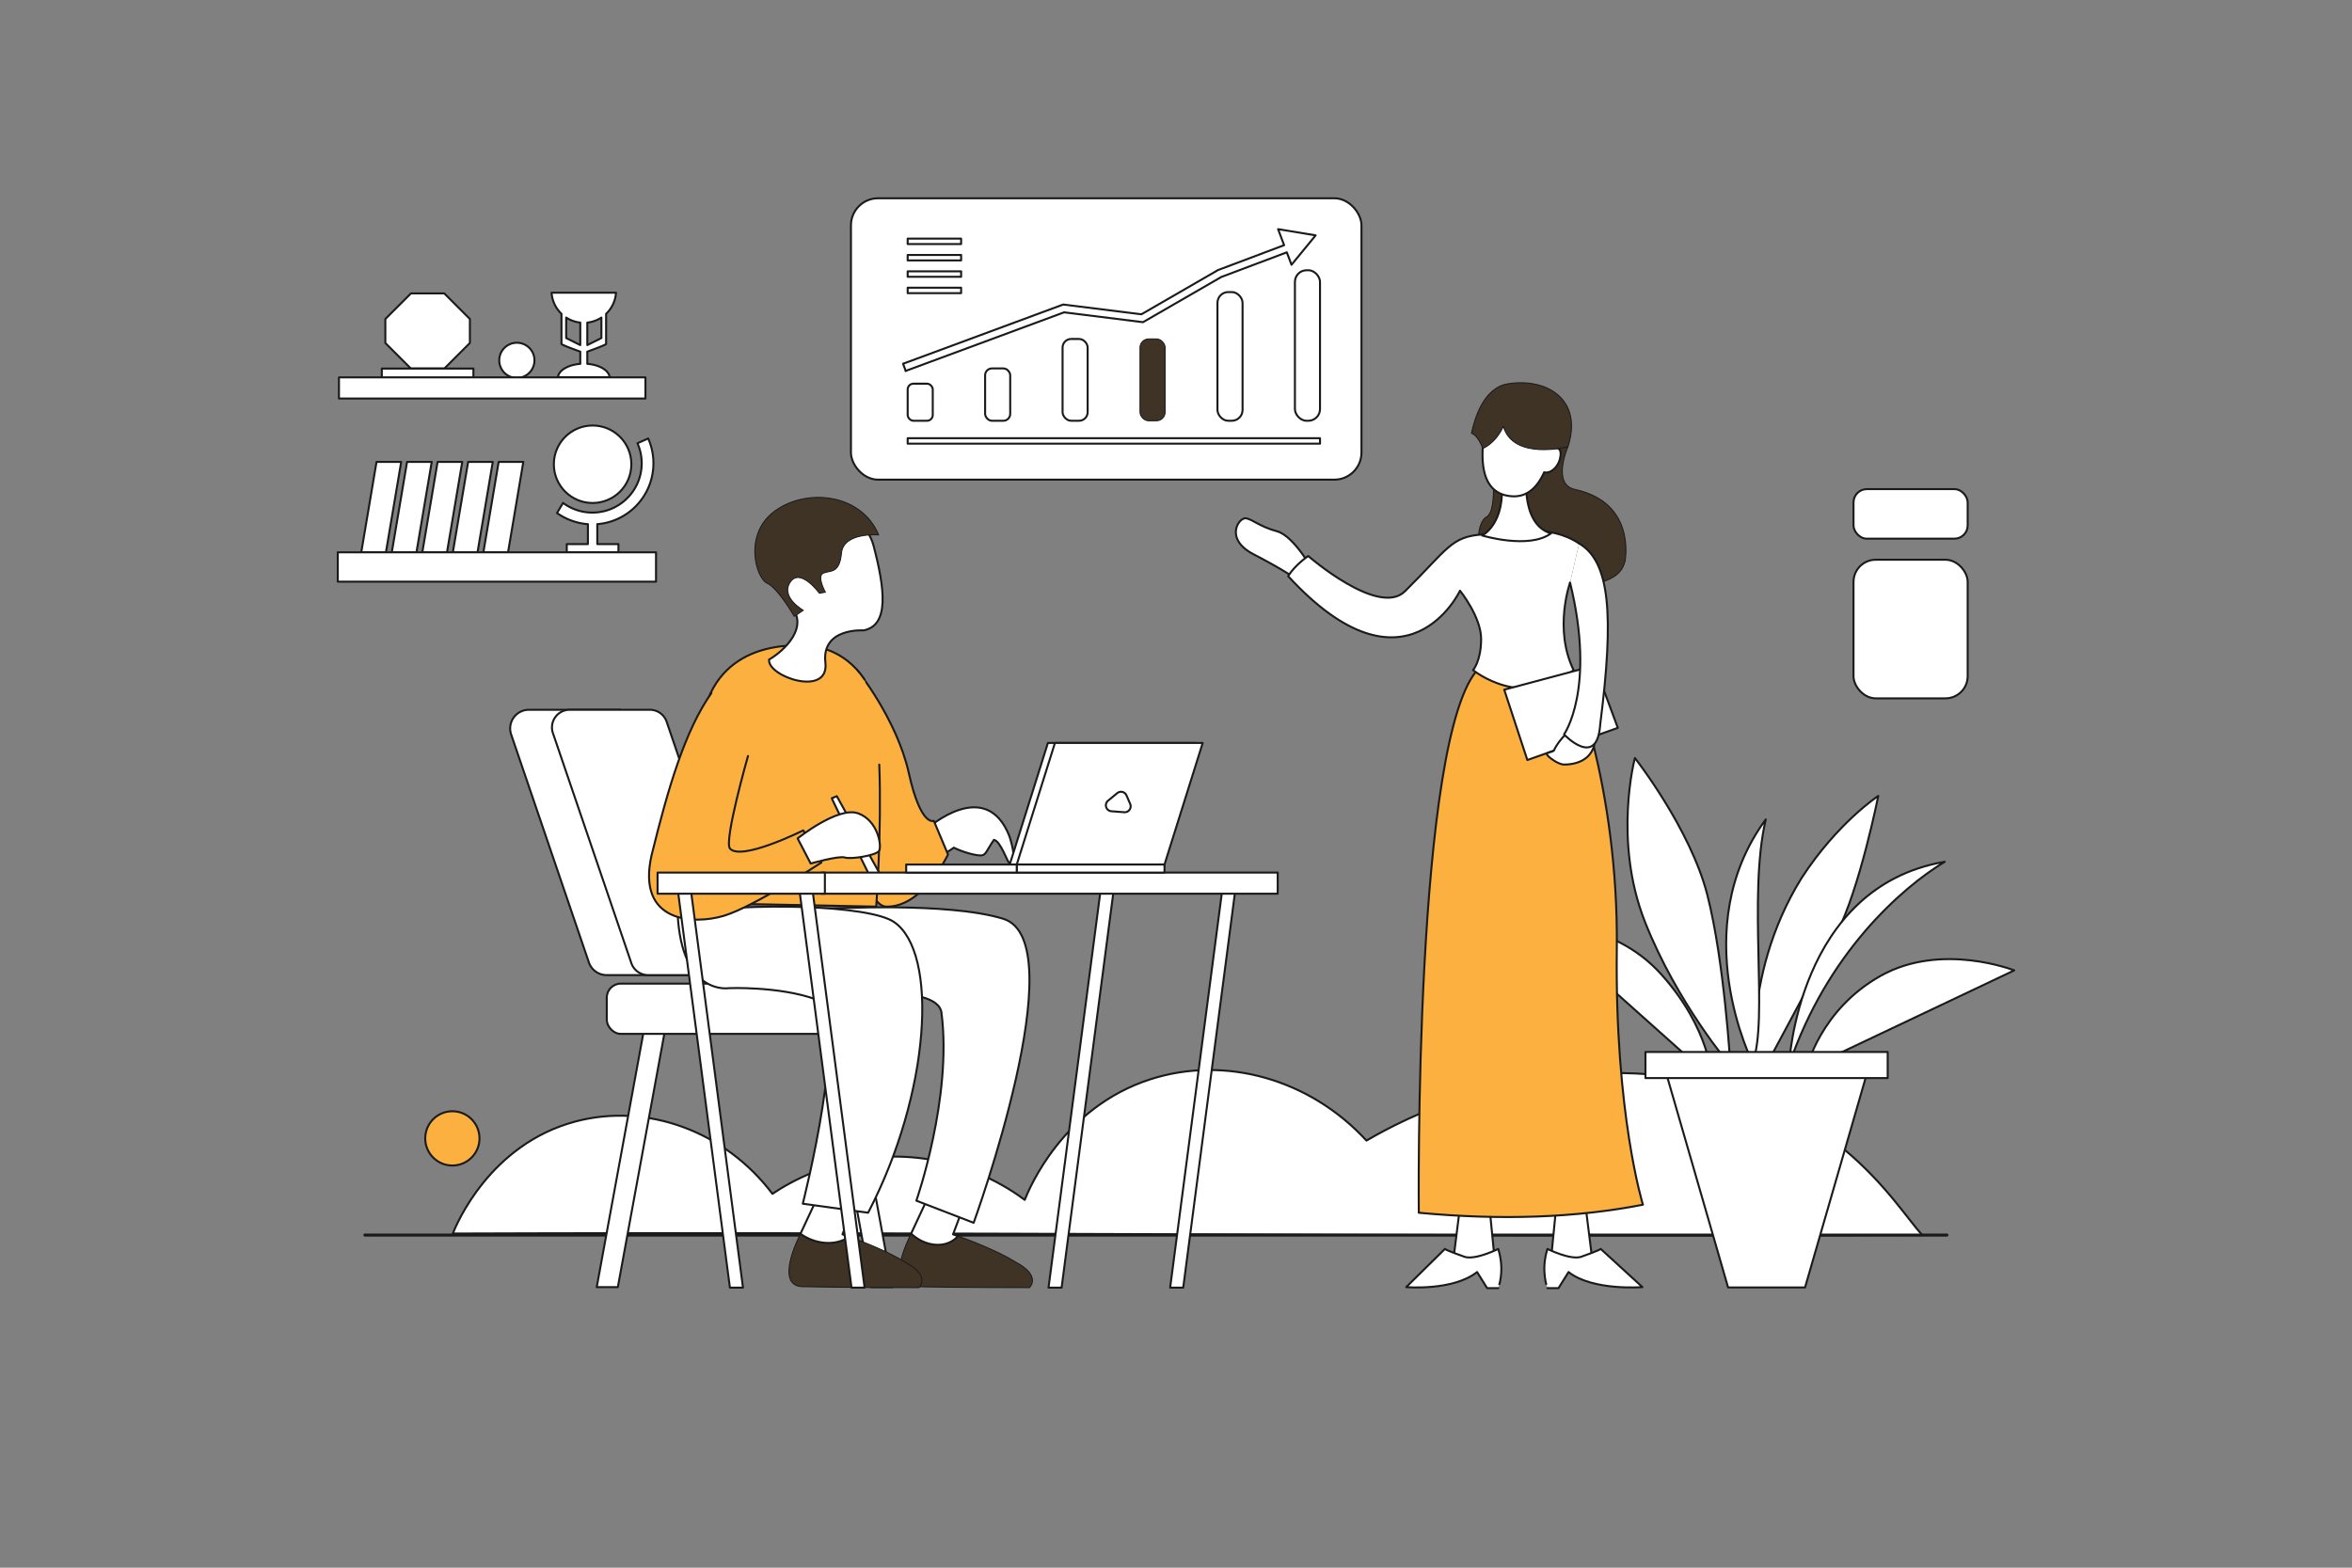 <svg xmlns="http://www.w3.org/2000/svg" viewBox="0 0 2340 1560"><rect x="0" y="0" width="2340" height="1560" fill="#808080" stroke="none"/><defs><style>.cls-1{fill:#fff;}.cls-1,.cls-2,.cls-3,.cls-4{stroke:#1a1a1a;stroke-linecap:round;stroke-linejoin:round;}.cls-1,.cls-4{stroke-width:2px;}.cls-2{fill:none;stroke-width:3px;}.cls-3{fill:#3f3325;}.cls-4{fill:#fbb040;}</style></defs><title>Vectors</title><g id="_2" data-name="2"><path class="cls-1" d="M450.491,1227.5c3.602-9.079,36.796-88.825,122.009-111.5,70.939-18.877,148.932,9.515,196,72,15.551-10.484,61.783-38.722,127-37,64.558,1.705,108.914,31.745,124,43,4.638-11.674,38.083-91.971,125-120,74.517-24.03,158.792-.114,215,61,39.283-22.911,142.589-76.033,281-66,180.743,13.101,244.986,131.591,272,160C1409.164,1230.833,953.827,1225.667,450.491,1227.5Z"/><line class="cls-2" x1="363" y1="1229" x2="1937" y2="1229"/><polygon class="cls-1" points="593.683 1280.801 614.683 1280.801 663.683 1013.801 642.683 1013.801 593.683 1280.801"/><rect class="cls-1" x="603.683" y="978.801" width="268" height="50" rx="13.946" transform="translate(1475.366 2007.602) rotate(-180)"/><polygon class="cls-1" points="887.683 1280.801 866.683 1280.801 817.683 1013.801 838.683 1013.801 887.683 1280.801"/><path class="cls-1" d="M603.491,970.301H707.183l-90-264H526.171a18.597,18.597,0,0,0-17.602,24.598l77.32,226.805A18.597,18.597,0,0,0,603.491,970.301Z"/><path class="cls-1" d="M644.752,970.301H724.639a17.564,17.564,0,0,0,16.624-23.231L663.238,718.197A17.564,17.564,0,0,0,646.614,706.301H566.727a17.564,17.564,0,0,0-16.624,23.231l78.025,228.873A17.564,17.564,0,0,0,644.752,970.301Z"/><path class="cls-3" d="M953.176,1230.038c11.284,4.021,39.234,14.53,58.007,26.263,25.32,13.77,13,25,13,25s-77,0-117-1c-26.362-2.318-2-50-2-50l1.273-2.727C919.739,1240.166,941.024,1243.609,953.176,1230.038Z"/><path class="cls-1" d="M960.183,1196.301l-12,32s1.851.617,4.993,1.737c-12.152,13.571-33.437,10.128-46.72-2.464l19.727-42.273Z"/><path class="cls-3" d="M795.183,1230.301l1.178-2.524c14.353,10.198,34.43,12.69,48.633,2.914,12.242,4.424,38.355,14.464,56.189,25.611,25.32,13.77,13,25,13,25s-77,0-117-1C770.821,1277.983,795.183,1230.301,795.183,1230.301Z"/><path class="cls-1" d="M796.361,1227.777l19.822-42.476,34,11-12,32s2.579.86,6.811,2.389C830.791,1240.466,810.714,1237.975,796.361,1227.777Z"/><path class="cls-1" d="M968.683,1216.801s102-280,29.5-302.5c-54.997-17.068-174-10-174-10l-.5,87.5s109-15,113,16c10.881,84.324-25,187-25,187Z"/><path class="cls-1" d="M863.683,1206.801l-65-9s48.5-190.5,12.5-203.5-86-11-86-11-47,8-51-74c74-12,190.261-8.492,215,8C934.183,947.301,925.683,1087.801,863.683,1206.801Z"/><path class="cls-1" d="M922.356,824.653c1.108-1.108,58.745-52.095,82.022,7.759,7.759,24.385,2.217,27.71,0,26.602s-8.867-22.168-15.518-23.277c-7.759,11.084-7.759,15.518-13.301,15.518s-17.734-3.325-26.602-7.759c0,0-12.192,8.867-16.626,8.867C926.789,841.279,922.356,824.653,922.356,824.653Z"/><path class="cls-4" d="M852.419,666.247s39.764,49.054,51.764,103.054,24.876,47.5,24.876,47.5l14.124,33.5s-24.901,52.764-61.45,51.882S839.655,684.194,852.419,666.247Z"/><path class="cls-4" d="M860.183,676.301c-21-32-52-33-52-33s-73-12-101,46-28,209-28,209l192.569,3.882s5.545-76.141,3.038-141.318"/><path class="cls-4" d="M744.183,752.301s-24,84-18,92c11,13,73-18,73-18l18,32s-67,44-97,53-87,7-72-60c16.69-67.84,33.38-124.38,59.59-161.65"/><path class="cls-1" d="M827.559,794.301c0,1,42,86,42,86l6.431,6.431a2.483,2.483,0,0,0,4.2-2.187l-1.631-9.244-46-83Z"/><path class="cls-1" d="M793.559,834.301s40-32,60-25,23.983,32.877,20.991,37.438-27.991,8.562-33.991,6.562-34,6-34,6Z"/><polygon class="cls-1" points="1164.183 1281.301 1177.183 1281.301 1229.183 884.301 1216.183 884.301 1164.183 1281.301"/><polygon class="cls-1" points="860.183 1281.301 847.183 1281.301 795.183 884.301 808.183 884.301 860.183 1281.301"/><polygon class="cls-1" points="1043.183 1281.301 1056.183 1281.301 1108.183 884.301 1095.183 884.301 1043.183 1281.301"/><polygon class="cls-1" points="739.183 1281.301 726.183 1281.301 674.183 884.301 687.183 884.301 739.183 1281.301"/><rect class="cls-1" x="817.183" y="868.301" width="454" height="21" transform="translate(2088.366 1757.602) rotate(-180)"/><rect class="cls-1" x="654.22" y="868.301" width="166.463" height="21" transform="translate(1474.902 1757.602) rotate(-180)"/><path class="cls-1" d="M859.183,627.301s-42-3-38,32-58,14-56-3c14-8,42-33,20-55s-38-58-13-84,86-16,97,26S885.183,622.301,859.183,627.301Z"/><path class="cls-3" d="M874.183,532.301s-35-3-37,18-11,17-18,20,2,19,2,19l-6,1s-19-26-29-11,13,28,13,28l-9,6s-16-28-27-33-24-49,8-72S857.183,491.301,874.183,532.301Z"/><path class="cls-1" d="M1797.236,1063.639s13.365-58.804,73.95-92.661,132.754-5.346,132.754-5.346Z"/><path class="cls-1" d="M1703.218,1073.349s-1.75-49.883-50.758-104.142S1530.814,919.323,1530.814,919.323Z"/><path class="cls-1" d="M1626.559,754.301s-22,82,10,163,85,143,85,143-6-104-23-170S1626.559,754.301,1626.559,754.301Z"/><path class="cls-1" d="M1747.402,1078.302s-17.422-103.659,44.931-204.517c35.761-55.098,76.377-81.79,76.377-81.79s-18.609,92.997-41.532,136.889S1747.402,1078.302,1747.402,1078.302Z"/><path class="cls-1" d="M1743.699,1057.393s-67.16-132.536,13.033-241.976C1738.691,893.037,1759.754,1014.311,1743.699,1057.393Z"/><path class="cls-1" d="M1779.914,1059.894s8.058-177.274,154.891-202.343C1891.829,883.515,1817.517,948.874,1779.914,1059.894Z"/><polygon class="cls-1" points="1795.837 1281.137 1719.281 1281.137 1657.854 1068.588 1857.264 1068.588 1795.837 1281.137"/><rect class="cls-1" x="1637.059" y="1046.801" width="241" height="26"/><rect class="cls-1" x="846.602" y="197.299" width="507.915" height="280.004" rx="26.993"/><rect class="cls-1" x="903.037" y="381.798" width="24.962" height="36.9" rx="5.766"/><rect class="cls-1" x="980.092" y="366.604" width="24.962" height="52.094" rx="6.851"/><rect class="cls-1" x="1057.148" y="337.301" width="24.962" height="81.397" rx="8.563"/><rect class="cls-3" x="1134.203" y="337.301" width="24.962" height="81.397" rx="8.563"/><rect class="cls-1" x="1211.258" y="290.634" width="24.962" height="128.064" rx="10.741"/><rect class="cls-1" x="1288.314" y="268.928" width="24.962" height="149.77" rx="11.616"/><polygon class="cls-1" points="901.099 369.081 901.099 369.081 901.099 369.081 901.099 369.081"/><polygon class="cls-1" points="1308.934 234.199 1271.564 228.029 1277.568 243.979 1211.8 268.738 1135.579 312.753 1057.784 303.029 898.463 361.956 901.099 369.081 1058.681 310.797 1137.169 320.608 1215.059 275.629 1280.245 251.088 1284.91 263.481 1308.934 234.199"/><rect class="cls-1" x="903.037" y="436.062" width="410.239" height="5.426"/><rect class="cls-1" x="903.037" y="237.455" width="53.179" height="5.426"/><rect class="cls-1" x="903.037" y="253.734" width="53.179" height="5.426"/><rect class="cls-1" x="903.037" y="270.013" width="53.179" height="5.426"/><rect class="cls-1" x="903.037" y="286.292" width="53.179" height="5.426"/><polygon class="cls-1" points="383.958 549.594 359.425 549.594 374.612 459.637 399.146 459.637 383.958 549.594"/><polygon class="cls-1" points="414.334 549.594 389.8 549.594 404.987 459.637 429.521 459.637 414.334 549.594"/><polygon class="cls-1" points="444.709 549.594 420.175 549.594 435.362 459.637 459.896 459.637 444.709 549.594"/><polygon class="cls-1" points="475.084 549.594 450.55 549.594 465.738 459.637 490.271 459.637 475.084 549.594"/><polygon class="cls-1" points="505.459 549.594 480.925 549.594 496.113 459.637 520.646 459.637 505.459 549.594"/><circle class="cls-1" cx="589.575" cy="461.974" r="38.553"/><path class="cls-1" d="M614.092,516.517a60.823,60.823,0,0,0,30.784-80.192l-10.672,4.754a49.062,49.062,0,0,1-74.059,59.347l-5.953,10.077a61.243,61.243,0,0,0,30.71,11.085v19.828H563.873v8.178h51.404v-8.178H594.248V521.572A60.387,60.387,0,0,0,614.092,516.517Z"/><path class="cls-1" d="M442.031,366.759h-33.197l-25.459-25.459v-23.851l25.459-25.459h33.197L467.49,317.449v23.851Z"/><rect class="cls-1" x="379.869" y="366.759" width="91.125" height="9.346"/><path class="cls-1" d="M584.317,362.074v-12.166c6.818-2.455,18.692-6.85,18.692-7.683v-29.944a32.038,32.038,0,0,0,9.847-21.015H548.768a32.038,32.038,0,0,0,9.847,21.015v29.944c0,.833,11.874,5.228,18.692,7.683v12.166c-12.017.912-21.407,6.418-22.236,13.247h51.481C605.724,368.493,596.335,362.986,584.317,362.074Zm14.019-25.69-14.019,7.01V321.001a31.914,31.914,0,0,0,14.019-5.009Zm-35.048,0V315.992a31.914,31.914,0,0,0,14.019,5.009v22.393Z"/><circle class="cls-1" cx="514.221" cy="358.581" r="17.524"/><rect class="cls-1" x="337.227" y="375.521" width="304.92" height="21.029"/><rect class="cls-1" x="336.059" y="549.594" width="316.602" height="29.207"/><rect class="cls-1" x="1844.059" y="557.006" width="113.58" height="137.919" rx="22.082" transform="translate(3801.698 1251.931) rotate(-180)"/><rect class="cls-1" x="1844.059" y="486.737" width="113.58" height="49.299" rx="13.202" transform="translate(3801.698 1022.773) rotate(-180)"/><circle class="cls-4" cx="450.059" cy="1132.801" r="27"/><polygon class="cls-1" points="1548.559 1197.801 1542.559 1258.801 1584.559 1256.801 1576.559 1192.801 1548.559 1197.801"/><path class="cls-1" d="M1539.559,1242.801s22,11,33,8c20-7,20-8,20-8l41.5,38s-49.5,4-73.5-15l-10,16h-11S1532.559,1264.801,1539.559,1242.801Z"/><polygon class="cls-1" points="1481.559 1197.801 1487.559 1258.801 1445.559 1256.801 1453.559 1192.801 1481.559 1197.801"/><path class="cls-1" d="M1490.559,1242.801s-22,11-33,8c-20-7-20-8-20-8l-38.5,38s46.5,4,70.5-15l10,16h11S1497.559,1264.801,1490.559,1242.801Z"/><path class="cls-4" d="M1411.559,1206.801s-5-477,60-542c76-5,90,0,90,0s49,116,47,280,26,254,26,254Q1534.48,1218.329,1411.559,1206.801Z"/><path class="cls-1" d="M1307.483,569.585s-19.78-36.227-36.929-40.867-23.554-11.415-30.688-12.946-22.424,20.389,7.274,35.763,43.366,25.087,43.366,25.087Z"/><path class="cls-3" d="M1616.721,558.399s11.632-57.781-49.262-71.234c-24.311-4.582-7.513-42.633-7.513-42.633s-75.223-1.592-75.987,2.46,7.57,60.66-5.056,67.412-18.209,65.18,45.093,68.474S1611.904,578.717,1616.721,558.399Z"/><path class="cls-1" d="M1562.059,579.801s-16.5,46,3.5,87c-50,41-100,0-100,0s8-9,8-31-21-48-21-48-53.346,113.504-171-14.5c7.204-11.537,20-20,20-20s70,61,96.22,35.082c42.984-42.49,45.78-54.582,77.78-56.582s65.222-10.862,95.5,9"/><polygon class="cls-1" points="1496.559 686.301 1586.559 662.301 1609.559 724.301 1519.559 756.301 1496.559 686.301"/><path class="cls-1" d="M1586.465,723.266s-7.533,5.332-15.406.535c-5.318-3.24-21,13-25,23-2,2-7.655,1.622-7,4,.516,1.874,11,10,17,10C1573.089,760.801,1591.329,752.392,1586.465,723.266Z"/><path class="cls-1" d="M1571.059,540.801c30.5,18,35,70,21,180-3,45-36,10-36,10s32-45,6-151"/><path class="cls-1" d="M1519.133,465.963s-8.232,55.327,23.926,64.838c-22.004,16.079-68.435,2.084-68.435,2.084s23.717-11.608,19.14-55.415C1508.738,476.59,1519.133,465.963,1519.133,465.963Z"/><path class="cls-1" d="M1476.151,433.427c1.176-14.093,68.471-11.034,69.116-.053a121.112,121.112,0,0,1-1.808,12.855c4.757-1.348,10.273-1.15,9.029,7.757-1.534,10.985-10.165,17.639-16.206,15.973-5.941,13.2-15.682,24.72-31.538,23.895C1468.571,491.972,1474.976,447.52,1476.151,433.427Z"/><path class="cls-3" d="M1559.947,444.532s-54.26,14.206-64.299-20.265c-7.988,17.498-20.52,22.047-20.52,22.047s-3.968-12.595-11.132-15.179c3.114-15.209,12.302-45.332,36.177-49.206C1538.871,375.65,1575.218,397.556,1559.947,444.532Z"/><polygon class="cls-1" points="1151.559 860.301 1004.559 860.301 1042.559 739.301 1189.559 739.301 1151.559 860.301"/><polygon class="cls-1" points="1158.559 860.301 1011.559 860.301 1049.559 739.301 1196.559 739.301 1158.559 860.301"/><rect class="cls-1" x="1011.559" y="860.301" width="147" height="8"/><rect class="cls-1" x="901.559" y="860.301" width="110" height="8"/><path class="cls-1" d="M1102.407,796.75l9.097-7.495a5.95,5.95,0,0,1,9.247,2.235l3.655,8.47a5.95,5.95,0,0,1-5.917,8.29l-12.751-.975A5.95,5.95,0,0,1,1102.407,796.75Z"/></g></svg>